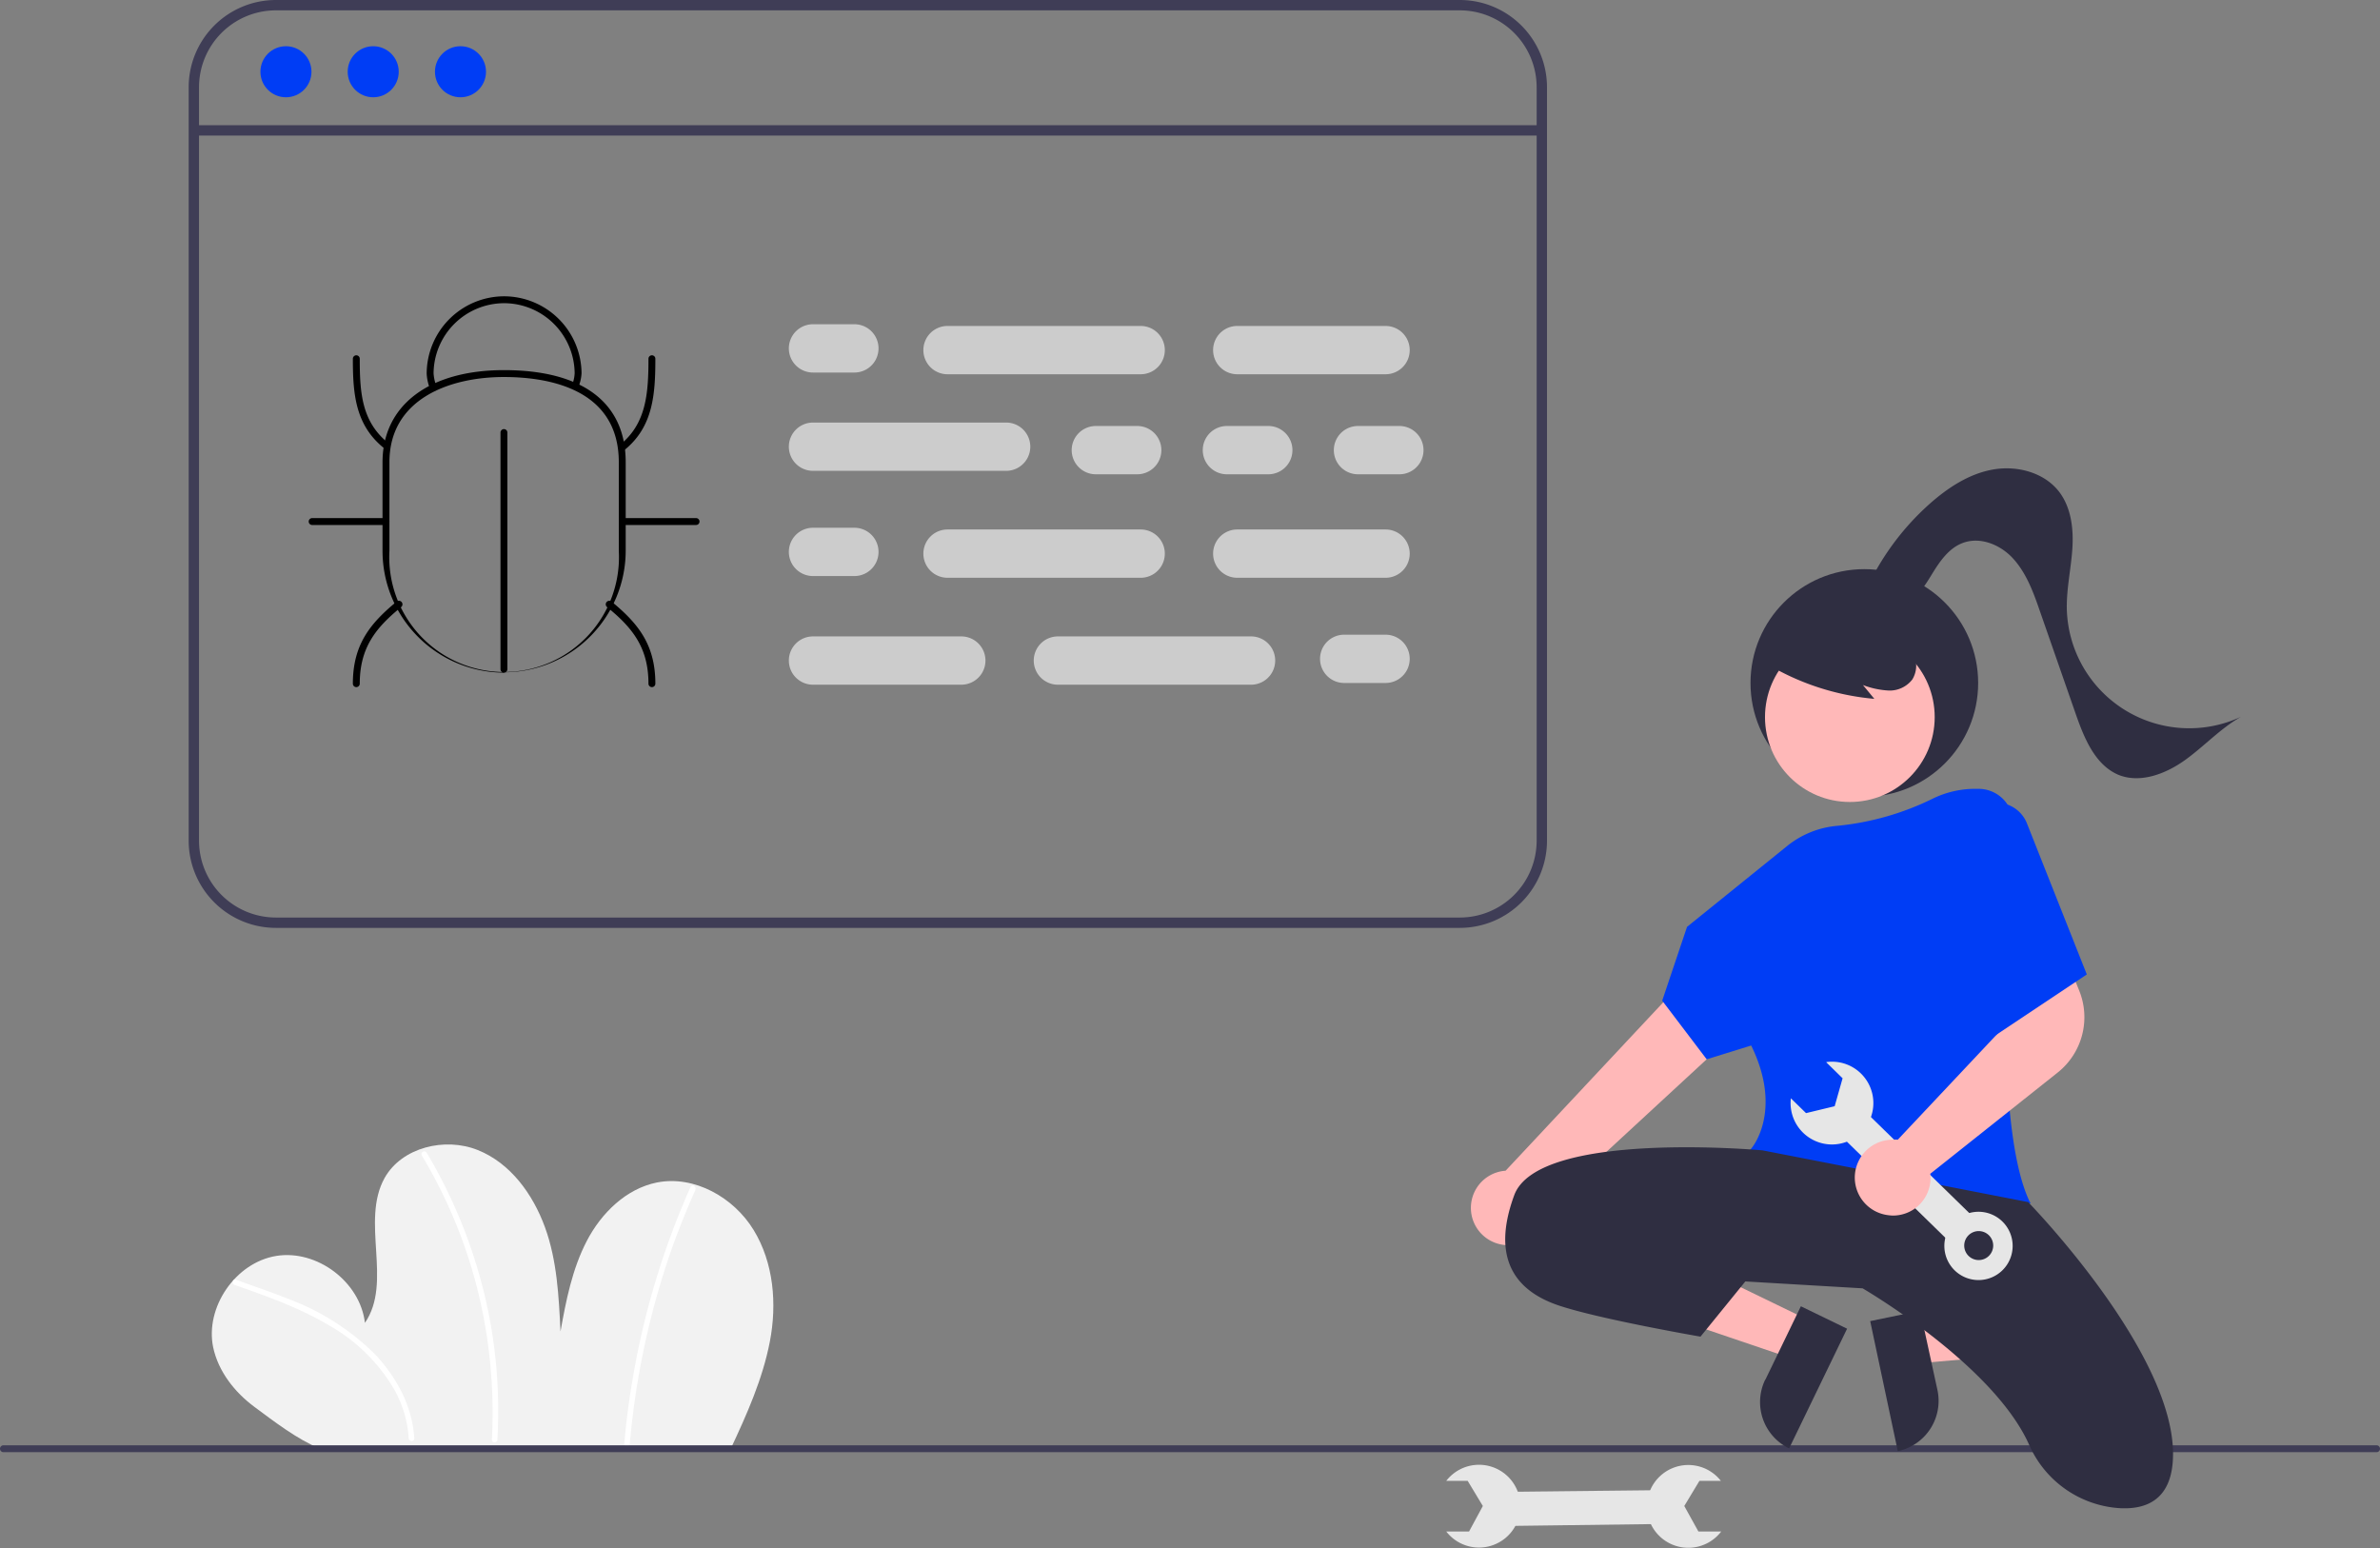 <svg xmlns="http://www.w3.org/2000/svg" data-name="Layer 1" width="690" height="448.8"><rect width="100%" height="100%" fill="#808080" stroke="none"/><path d="M211.8 420.1c4.7-10 9.3-20.3 11.4-31.2s1.1-22.8-4.7-32.3-17.2-15.9-28-13.8c-9 1.8-16.2 8.9-20.4 17s-6 17.2-7.6 26.2c-.5-10.2-1-20.6-4.5-30.2s-10-18.6-19.5-22.4-22-.8-27 8.1c-7 12.6 2.4 30.2-5.7 42-1.4-11.9-13.9-21.3-25.7-19.4S59.4 379 61.8 390.6c1.5 7 6.2 13 12 17.3s12.3 9.3 18.8 12Z" fill="#f2f2f2"/><path d="M68 372.5c9.4 3.3 19 6.7 27.5 11.8a50.7 50.7 0 0 1 18.9 18.7 33.4 33.4 0 0 1 4.1 14c0 1 1.7 1 1.6 0-.5-9.2-5-17.4-11-24a70.1 70.1 0 0 0-24.4-16c-5.4-2.2-10.8-4-16.3-6-1-.3-1.3 1.2-.4 1.5ZM122.3 335a143.4 143.4 0 0 1 13.8 30.6 145.1 145.1 0 0 1 6.3 33 143.3 143.3 0 0 1 .2 18.8c0 1 1.5 1 1.6 0a145.2 145.2 0 0 0-2-33.8 147 147 0 0 0-9.8-32.4 143.3 143.3 0 0 0-8.7-17 .8.8 0 0 0-1.4.8ZM200.2 344.1a232 232 0 0 0-17.1 57.6q-1.4 8.4-2.1 16.8c-.1 1 1.5 1 1.6 0a231.2 231.2 0 0 1 12.7-58q2.9-7.9 6.3-15.5c.4-1-1-1.8-1.4-.9Z" fill="#fff"/><path fill="#e6e6e6" d="m482.3 432 .2 9.8-46.6.6-.2-9.9z"/><path d="M499 444h-6.6l-4.1-7.4 4.4-7.3h6.2a12 12 0 1 0 .1 14.7ZM419.2 444h6.7l4-7.4-4.4-7.3h-6.2a12 12 0 1 1 0 14.7Z" fill="#e6e6e6"/><path d="M689 421H1a1 1 0 0 1 0-2h688a1 1 0 0 1 0 2Z" fill="#3f3d56"/><circle cx="540.5" cy="198" r="33" fill="#2f2e41"/><path fill="#ffb8b8" d="m553.9 383.2 2.5 12 47.5-4.1-3.8-17.7-46.2 9.8z"/><path d="m550.2 420.7-8-37.7 14.5-3 5 23a14.9 14.9 0 0 1-11.5 17.7Z" fill="#2f2e41"/><path fill="#ffb8b8" d="m524.1 382.6-5.3 11-45.1-15.3 7.9-16.3 42.5 20.6z"/><path d="m511.8 400 10.3-21.3 13.4 6.5-16.8 34.7a14.9 14.9 0 0 1-6.9-20Z" fill="#2f2e41"/><path d="M435.3 360.8a10.7 10.7 0 0 0 12.7-10.5l74.3-68.6-18.4-14.3-67.4 72a10.8 10.8 0 0 0-1.2 21.4Z" fill="#ffb8b8"/><circle cx="536.3" cy="207.9" r="24.6" fill="#ffb8b8"/><path d="M558.4 352.3c-17.2 0-38-3.7-50.8-18.5l-.3-.3.3-.4c.1 0 9.5-10.8.1-30l-12.9 4-12.9-17 7.2-21.4 29.1-23.5a26.8 26.8 0 0 1 14.6-5.8 80.2 80.2 0 0 0 27.8-8 28 28 0 0 1 12.8-2.7h.6a10 10 0 0 1 9.6 10.7c-2 25.6-5.4 87.5 4.8 108.9l.3.5-.6.2a136.1 136.1 0 0 1-29.7 3.3Z" fill="#003df5"/><path d="M511 333.5s-65-6-72 13 1 28 13 32 41 9 41 9l13-16 34 2s37.9 22 48.3 45.4a30.8 30.8 0 0 0 25.8 18.3c8.4.6 15.9-2.6 15.9-15.7 0-30-42-73-42-73Z" fill="#2f2e41"/><path d="M461.5 363s17-5 44 8M511.8 192.2a73 73 0 0 0 31.6 10.4l-3.3-4a24.5 24.5 0 0 0 7.6 1.6 8.3 8.3 0 0 0 6.7-3.2 7.7 7.7 0 0 0 .5-7.1 14.6 14.6 0 0 0-4.6-5.8 27.3 27.3 0 0 0-25.4-4.5 16.3 16.3 0 0 0-7.6 4.9 9.2 9.2 0 0 0-1.8 8.5M540.3 172.6a75.5 75.5 0 0 1 19.1-26.5c5.3-4.7 11.5-8.8 18.5-10s14.8.9 19.1 6.5c3.5 4.6 4.2 10.8 3.8 16.6s-1.7 11.5-1.6 17.3a35.5 35.5 0 0 0 50.5 31.3c-6 3.4-10.7 8.6-16.3 12.6s-13 6.8-19.3 4.2c-6.7-2.9-9.8-10.5-12.2-17.3l-10.7-30.7c-1.8-5.2-3.8-10.5-7.5-14.6s-9.7-6.6-14.9-4.5c-3.8 1.5-6.4 5.2-8.6 8.8s-4.5 7.3-8.3 9.2-9.3.7-10.5-3.3" fill="#2f2e41"/><path fill="#e6e6e6" d="m532.7 328.3 7-7.1 33.3 32.5-7 7.1z"/><path d="M566.5 354.3a9.9 9.9 0 1 0 14-.2 9.9 9.9 0 0 0-14 .2Zm10.1 9.8a4.2 4.2 0 1 1 0-6 4.2 4.2 0 0 1 0 6ZM529.5 308l4.7 4.6-2.3 8.1-8.3 2-4.4-4.3a12 12 0 1 0 10.3-10.5Z" fill="#e6e6e6"/><path d="M548.7 352.4a11.6 11.6 0 0 1-1.2-.1 11 11 0 0 1-9.7-9.7 11 11 0 0 1 11-12.2 10.6 10.6 0 0 1 1.4 0l33.6-35.7-3.5-11.7 17.6-7.9 4.9 12.1a20.5 20.5 0 0 1-6.2 23.7l-37 29.4a10.3 10.3 0 0 1 .1 1 11 11 0 0 1-3.6 8.3 10.9 10.9 0 0 1-7.4 2.8Z" fill="#ffb8b8"/><path d="M575 233.5a9.5 9.5 0 0 1 12.6 5.1l17.4 43.9-27 18Z" fill="#003df5"/><path d="M448.5 243.7V25.3A25.3 25.3 0 0 0 423.2 0H80a25.3 25.3 0 0 0-25.3 25.3v218.4A25.3 25.3 0 0 0 80 269h343.2a25.3 25.3 0 0 0 25.3-25.3ZM80 266a22.3 22.3 0 0 1-22.3-22.3V25.3A22.3 22.3 0 0 1 80 3h343.2a22.3 22.3 0 0 1 22.3 22.3v218.4a22.3 22.3 0 0 1-22.3 22.3Z" fill="#3f3d56"/><path d="M445.5 39.3H57.7a1.5 1.5 0 1 1 0-3h387.8a1.5 1.5 0 0 1 0 3Z" fill="#3f3d56"/><circle cx="82.9" cy="20.8" r="7.4" fill="#003df5"/><circle cx="108.2" cy="20.8" r="7.4" fill="#003df5"/><circle cx="133.5" cy="20.8" r="7.4" fill="#003df5"/><path d="M189 199.2a1 1 0 0 1-1-1c0-10.4-4.6-16.2-12-22.2a1 1 0 1 1 1.3-1.6c7.8 6.4 12.7 12.6 12.7 23.8a1 1 0 0 1-1 1ZM103.3 199.2a1 1 0 0 1-1-1c0-11.2 4.9-17.4 12.7-23.8a1 1 0 1 1 1.3 1.6c-7.4 6-12 11.8-12 22.2a1 1 0 0 1-1 1ZM180.4 130.7a1 1 0 0 1-.6-1.8c7.6-6.1 8.2-15 8.2-24.9a1 1 0 0 1 2 0c0 10.5-.7 19.8-9 26.5a1 1 0 0 1-.6.2ZM111.9 130.2a1 1 0 0 1-.6-.3c-8.3-6.7-9-15.7-9-25.9a1 1 0 0 1 2 0c0 10 .6 18.2 8.2 24.4a1 1 0 0 1-.6 1.8ZM201.8 152.2h-21.4a1 1 0 0 1 0-2h21.4a1 1 0 1 1 0 2ZM111.9 152.2H90.5a1 1 0 0 1 0-2h21.4a1 1 0 0 1 0 2ZM146.1 195a1 1 0 0 1-1-1v-68.6a1 1 0 0 1 2 0V194a1 1 0 0 1-1 1Z"/><path d="M146.1 195a35.3 35.3 0 0 1-35.2-35.3V134c0-16.5 13.5-26.7 35.2-26.7 22.8 0 35.3 9.4 35.3 26.7v25.7a35.3 35.3 0 0 1-35.3 35.2Zm0-85.7c-16 0-33.2 6.5-33.2 24.7v25.7a33.3 33.3 0 1 0 66.5 0V134c0-21.5-20.8-24.7-33.3-24.7Z"/><path d="M125.7 113.4a1 1 0 0 1-1-.6 14 14 0 0 1-1-4.5 22.5 22.5 0 0 1 22.4-22.4h.1a22.5 22.5 0 0 1 22.4 22.3 12.2 12.2 0 0 1-1 4.2 1 1 0 0 1-1.8-.7 10.2 10.2 0 0 0 .8-3.5 20.5 20.5 0 0 0-20.4-20.3h-.1a20.5 20.5 0 0 0-20.4 20.3 12 12 0 0 0 .9 3.9 1 1 0 0 1-1 1.3Z"/><path d="M247.7 108h-12a7 7 0 0 1 0-14h12a7 7 0 0 1 0 14ZM329.7 137.5h-12a7 7 0 0 1 0-14h12a7 7 0 0 1 0 14ZM367.7 137.5h-12a7 7 0 0 1 0-14h12a7 7 0 0 1 0 14ZM405.7 137.5h-12a7 7 0 0 1 0-14h12a7 7 0 0 1 0 14ZM330.7 108.5h-56a7 7 0 0 1 0-14h56a7 7 0 0 1 0 14ZM291.7 136.5h-56a7 7 0 0 1 0-14h56a7 7 0 0 1 0 14ZM401.7 108.5h-43a7 7 0 0 1 0-14h43a7 7 0 0 1 0 14ZM247.7 167h-12a7 7 0 0 1 0-14h12a7 7 0 0 1 0 14ZM330.7 167.5h-56a7 7 0 0 1 0-14h56a7 7 0 0 1 0 14ZM401.7 167.5h-43a7 7 0 0 1 0-14h43a7 7 0 0 1 0 14ZM382.7 191a7 7 0 0 1 7-7h12a7 7 0 0 1 0 14h-12a7 7 0 0 1-7-7ZM299.7 191.5a7 7 0 0 1 7-7h56a7 7 0 0 1 0 14h-56a7 7 0 0 1-7-7ZM228.7 191.5a7 7 0 0 1 7-7h43a7 7 0 0 1 0 14h-43a7 7 0 0 1-7-7Z" fill="#ccc"/></svg>